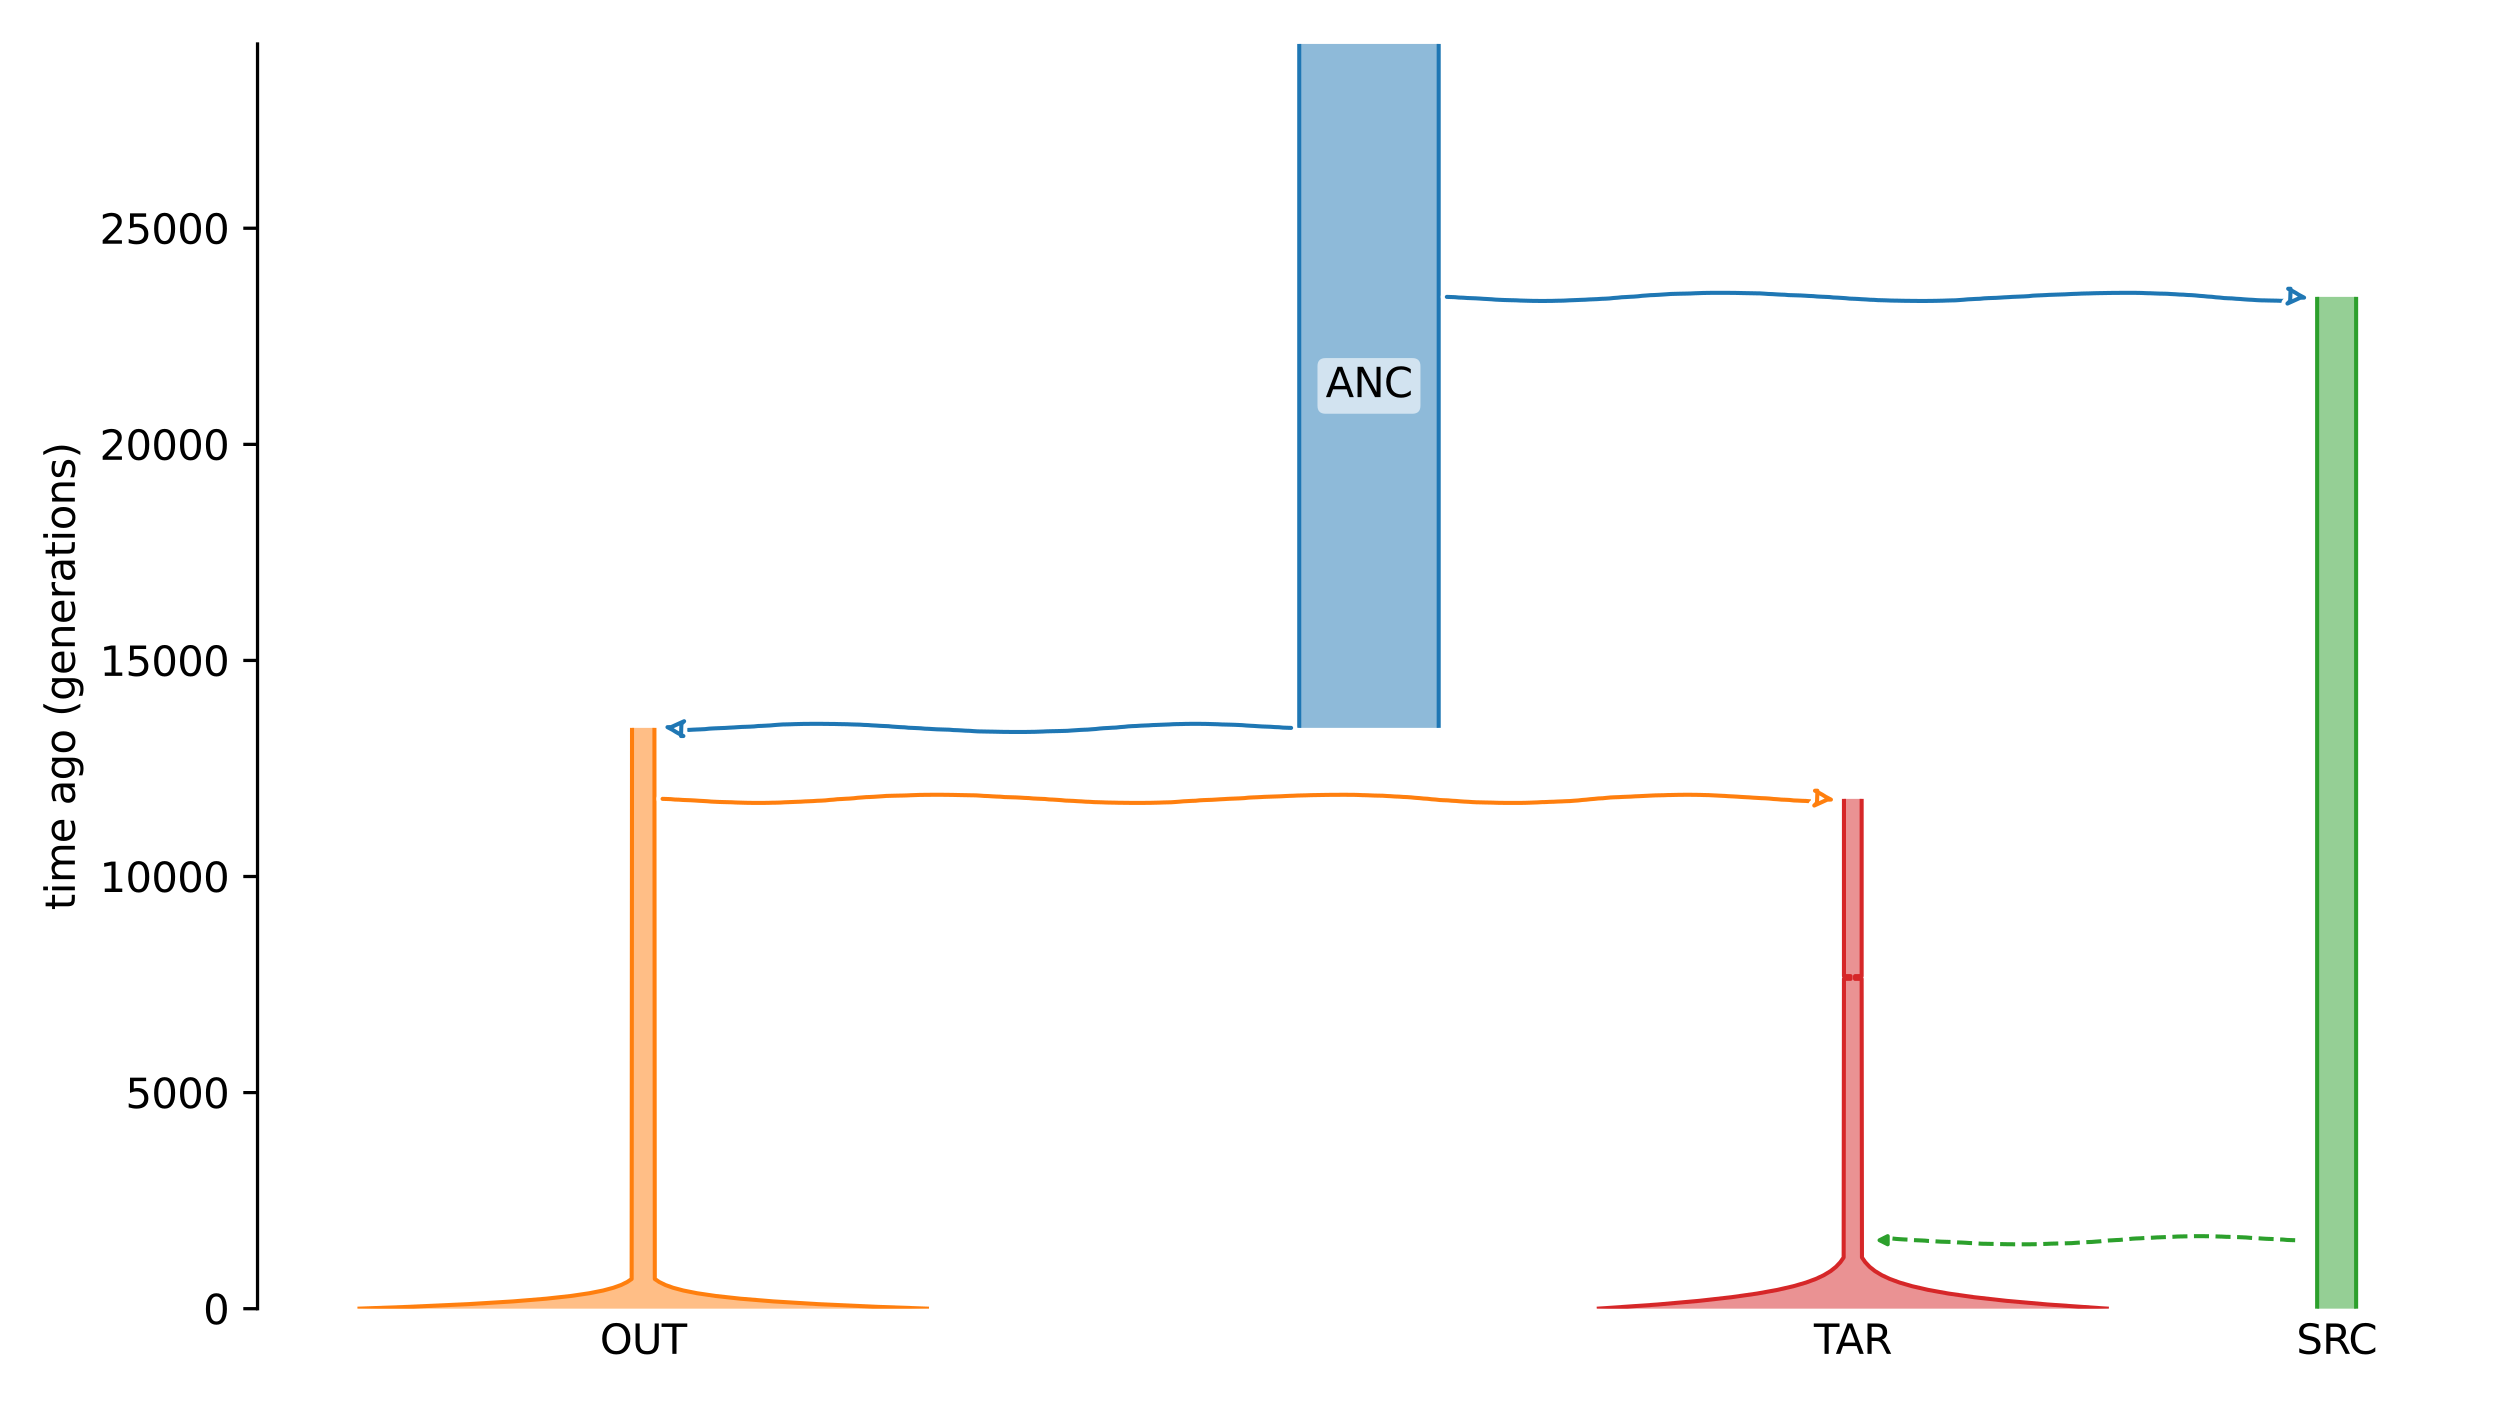 <?xml version="1.0" encoding="utf-8" standalone="no"?>
<!DOCTYPE svg PUBLIC "-//W3C//DTD SVG 1.1//EN"
  "http://www.w3.org/Graphics/SVG/1.1/DTD/svg11.dtd">
<svg xmlns:xlink="http://www.w3.org/1999/xlink" width="614.4pt" height="345.6pt" viewBox="0 0 614.4 345.6" xmlns="http://www.w3.org/2000/svg" version="1.1">
 <defs>
  <style type="text/css">*{stroke-linejoin: round; stroke-linecap: butt}</style>
 </defs>
 <g id="figure_1">
  <g id="patch_1">
   <path d="M 0 345.6 
L 614.4 345.6 
L 614.4 0 
L 0 0 
z
" style="fill: #ffffff"/>
  </g>
  <g id="axes_1">
   <g id="patch_2">
    <path d="M 63.291 321.622 
L 603.6 321.622 
L 603.6 10.8 
L 63.291 10.8 
z
" style="fill: #ffffff"/>
   </g>
   <path d="M 564.058 304.798 
L 563.058 304.767 
L 562.058 304.73 
L 561.058 304.632 
L 560.058 304.6 
L 559.058 304.526 
L 558.058 304.487 
L 557.058 304.452 
L 556.058 304.394 
L 555.058 304.324 
L 554.058 304.272 
L 553.058 304.213 
L 552.058 304.125 
L 551.058 304.079 
L 550.058 304.036 
L 549.058 304.006 
L 548.058 303.98 
L 547.058 303.958 
L 546.058 303.904 
L 545.058 303.876 
L 544.058 303.846 
L 543.058 303.821 
L 542.058 303.81 
L 541.058 303.8 
L 540.058 303.8 
L 539.058 303.809 
L 538.058 303.821 
L 537.058 303.852 
L 536.058 303.863 
L 535.058 303.893 
L 534.058 303.953 
L 533.058 303.99 
L 532.058 304.029 
L 531.058 304.072 
L 530.058 304.105 
L 529.058 304.172 
L 528.058 304.211 
L 527.058 304.254 
L 526.058 304.324 
L 525.058 304.361 
L 524.058 304.419 
L 523.058 304.53 
L 522.058 304.601 
L 521.058 304.714 
L 520.058 304.76 
L 519.058 304.821 
L 518.058 304.869 
L 517.058 304.95 
L 516.058 305.069 
L 515.058 305.139 
L 514.058 305.222 
L 513.058 305.255 
L 512.058 305.307 
L 511.058 305.375 
L 510.058 305.441 
L 509.058 305.518 
L 508.058 305.545 
L 507.058 305.572 
L 506.058 305.595 
L 505.058 305.614 
L 504.058 305.64 
L 503.058 305.69 
L 502.058 305.725 
L 501.058 305.761 
L 500.058 305.777 
L 499.058 305.792 
L 498.058 305.796 
L 497.058 305.798 
L 496.058 305.798 
L 495.058 305.796 
L 494.058 305.782 
L 493.058 305.774 
L 492.058 305.753 
L 491.058 305.729 
L 490.058 305.712 
L 489.058 305.694 
L 488.058 305.673 
L 487.058 305.657 
L 486.058 305.594 
L 485.058 305.519 
L 484.058 305.486 
L 483.058 305.418 
L 482.058 305.364 
L 481.058 305.331 
L 480.058 305.241 
L 479.058 305.212 
L 478.058 305.181 
L 477.058 305.15 
L 476.058 305.095 
L 475.058 305.03 
L 474.058 304.992 
L 473.058 304.896 
L 472.058 304.847 
L 471.058 304.803 
L 470.058 304.763 
L 469.058 304.654 
L 468.058 304.613 
L 467.058 304.55 
L 466.058 304.48 
L 465.058 304.376 
L 464.058 304.339 
L 462.921 304.293 
" clip-path="url(#p167ff85e91)" style="fill: none; stroke-dasharray: 3.7,1.6; stroke-dashoffset: 0; stroke: #2ca02c"/>
   <g id="patch_3">
    <path d="M 319.301 10.8 
L 319.301 178.887 
M 353.574 10.8 
L 353.574 178.887 
" clip-path="url(#p167ff85e91)" style="fill: none; stroke: #ffffff; stroke-width: 3; stroke-linejoin: miter"/>
    <path d="M 319.301 10.8 
L 319.301 178.887 
M 353.574 10.8 
L 353.574 178.887 
" clip-path="url(#p167ff85e91)" style="fill: none; stroke: #1f77b4; stroke-linejoin: miter"/>
    <g id="PolyCollection_1">
     <path d="M 353.574 10.8 
L 319.301 10.8 
L 319.301 178.887 
L 353.574 178.887 
L 353.574 178.887 
L 353.574 10.8 
z
" clip-path="url(#p167ff85e91)" style="fill: #1f77b4; fill-opacity: 0.5"/>
    </g>
    <g id="patch_4">
     <path d="M 155.325 178.887 
L 155.233 314.325 
L 154.132 315.07 
L 152.605 315.814 
L 150.731 316.485 
L 148.216 317.155 
L 144.839 317.825 
L 140.306 318.495 
L 134.221 319.165 
L 126.052 319.835 
L 115.087 320.505 
L 100.367 321.175 
L 87.85 321.622 
M 160.831 178.887 
L 160.923 314.325 
L 162.024 315.07 
L 163.551 315.814 
L 165.425 316.485 
L 167.941 317.155 
L 171.318 317.825 
L 175.851 318.495 
L 181.936 319.165 
L 190.104 319.835 
L 201.069 320.505 
L 215.789 321.175 
L 228.306 321.622 
L 228.306 321.622 
" clip-path="url(#p167ff85e91)" style="fill: none; stroke: #ffffff; stroke-width: 3; stroke-linejoin: miter"/>
     <path d="M 155.325 178.887 
L 155.233 314.325 
L 154.132 315.07 
L 152.605 315.814 
L 150.731 316.485 
L 148.216 317.155 
L 144.839 317.825 
L 140.306 318.495 
L 134.221 319.165 
L 126.052 319.835 
L 115.087 320.505 
L 100.367 321.175 
L 87.85 321.622 
M 160.831 178.887 
L 160.923 314.325 
L 162.024 315.07 
L 163.551 315.814 
L 165.425 316.485 
L 167.941 317.155 
L 171.318 317.825 
L 175.851 318.495 
L 181.936 319.165 
L 190.104 319.835 
L 201.069 320.505 
L 215.789 321.175 
L 228.306 321.622 
L 228.306 321.622 
" clip-path="url(#p167ff85e91)" style="fill: none; stroke: #ff7f0e; stroke-linejoin: miter"/>
     <g id="PolyCollection_2">
      <path d="M 160.831 178.887 
L 155.325 178.887 
L 155.325 314.251 
L 155.325 314.251 
L 155.233 314.325 
L 155.139 314.4 
L 155.041 314.474 
L 154.94 314.549 
L 154.836 314.623 
L 154.728 314.698 
L 154.616 314.772 
L 154.501 314.847 
L 154.382 314.921 
L 154.259 314.995 
L 154.132 315.07 
L 154.001 315.144 
L 153.865 315.219 
L 153.725 315.293 
L 153.581 315.368 
L 153.431 315.442 
L 153.276 315.517 
L 153.117 315.591 
L 152.952 315.666 
L 152.781 315.74 
L 152.605 315.814 
L 152.423 315.889 
L 152.235 315.963 
L 152.041 316.038 
L 151.84 316.112 
L 151.632 316.187 
L 151.418 316.261 
L 151.197 316.336 
L 150.968 316.41 
L 150.731 316.485 
L 150.487 316.559 
L 150.234 316.633 
L 149.974 316.708 
L 149.704 316.782 
L 149.425 316.857 
L 149.138 316.931 
L 148.84 317.006 
L 148.533 317.08 
L 148.216 317.155 
L 147.888 317.229 
L 147.549 317.304 
L 147.199 317.378 
L 146.837 317.452 
L 146.463 317.527 
L 146.077 317.601 
L 145.677 317.676 
L 145.265 317.75 
L 144.839 317.825 
L 144.399 317.899 
L 143.944 317.974 
L 143.474 318.048 
L 142.988 318.123 
L 142.486 318.197 
L 141.967 318.271 
L 141.432 318.346 
L 140.878 318.42 
L 140.306 318.495 
L 139.715 318.569 
L 139.104 318.644 
L 138.473 318.718 
L 137.821 318.793 
L 137.147 318.867 
L 136.451 318.942 
L 135.732 319.016 
L 134.989 319.09 
L 134.221 319.165 
L 133.427 319.239 
L 132.608 319.314 
L 131.76 319.388 
L 130.885 319.463 
L 129.981 319.537 
L 129.046 319.612 
L 128.081 319.686 
L 127.083 319.761 
L 126.052 319.835 
L 124.987 319.909 
L 123.887 319.984 
L 122.749 320.058 
L 121.575 320.133 
L 120.361 320.207 
L 119.106 320.282 
L 117.81 320.356 
L 116.471 320.431 
L 115.087 320.505 
L 113.657 320.58 
L 112.18 320.654 
L 110.653 320.728 
L 109.076 320.803 
L 107.446 320.877 
L 105.762 320.952 
L 104.023 321.026 
L 102.225 321.101 
L 100.367 321.175 
L 98.448 321.25 
L 96.465 321.324 
L 94.416 321.399 
L 92.298 321.473 
L 90.111 321.547 
L 87.85 321.622 
L 228.306 321.622 
L 228.306 321.622 
L 226.046 321.547 
L 223.858 321.473 
L 221.741 321.399 
L 219.692 321.324 
L 217.709 321.25 
L 215.789 321.175 
L 213.932 321.101 
L 212.134 321.026 
L 210.394 320.952 
L 208.71 320.877 
L 207.08 320.803 
L 205.503 320.728 
L 203.977 320.654 
L 202.499 320.58 
L 201.069 320.505 
L 199.686 320.431 
L 198.346 320.356 
L 197.05 320.282 
L 195.796 320.207 
L 194.582 320.133 
L 193.407 320.058 
L 192.27 319.984 
L 191.169 319.909 
L 190.104 319.835 
L 189.073 319.761 
L 188.076 319.686 
L 187.11 319.612 
L 186.176 319.537 
L 185.271 319.463 
L 184.396 319.388 
L 183.549 319.314 
L 182.729 319.239 
L 181.936 319.165 
L 181.168 319.09 
L 180.424 319.016 
L 179.705 318.942 
L 179.009 318.867 
L 178.335 318.793 
L 177.683 318.718 
L 177.052 318.644 
L 176.442 318.569 
L 175.851 318.495 
L 175.278 318.42 
L 174.725 318.346 
L 174.189 318.271 
L 173.67 318.197 
L 173.169 318.123 
L 172.683 318.048 
L 172.213 317.974 
L 171.758 317.899 
L 171.318 317.825 
L 170.891 317.75 
L 170.479 317.676 
L 170.08 317.601 
L 169.694 317.527 
L 169.32 317.452 
L 168.958 317.378 
L 168.608 317.304 
L 168.269 317.229 
L 167.941 317.155 
L 167.623 317.08 
L 167.316 317.006 
L 167.019 316.931 
L 166.731 316.857 
L 166.452 316.782 
L 166.183 316.708 
L 165.922 316.633 
L 165.67 316.559 
L 165.425 316.485 
L 165.189 316.41 
L 164.96 316.336 
L 164.738 316.261 
L 164.524 316.187 
L 164.316 316.112 
L 164.116 316.038 
L 163.921 315.963 
L 163.733 315.889 
L 163.551 315.814 
L 163.375 315.74 
L 163.205 315.666 
L 163.04 315.591 
L 162.88 315.517 
L 162.725 315.442 
L 162.576 315.368 
L 162.431 315.293 
L 162.291 315.219 
L 162.155 315.144 
L 162.024 315.07 
L 161.897 314.995 
L 161.774 314.921 
L 161.655 314.847 
L 161.54 314.772 
L 161.429 314.698 
L 161.321 314.623 
L 161.216 314.549 
L 161.115 314.474 
L 161.018 314.4 
L 160.923 314.325 
L 160.831 314.251 
L 160.831 314.251 
L 160.831 178.887 
z
" clip-path="url(#p167ff85e91)" style="fill: #ff7f0e; fill-opacity: 0.5"/>
     </g>
     <g id="patch_5">
      <path d="M 569.461 72.964 
L 569.461 321.622 
M 579.04 72.964 
L 579.04 321.622 
" clip-path="url(#p167ff85e91)" style="fill: none; stroke: #ffffff; stroke-width: 3; stroke-linejoin: miter"/>
      <path d="M 569.461 72.964 
L 569.461 321.622 
M 579.04 72.964 
L 579.04 321.622 
" clip-path="url(#p167ff85e91)" style="fill: none; stroke: #2ca02c; stroke-linejoin: miter"/>
      <g id="PolyCollection_3">
       <path d="M 579.04 72.964 
L 569.461 72.964 
L 569.461 321.622 
L 579.04 321.622 
L 579.04 321.622 
L 579.04 72.964 
z
" clip-path="url(#p167ff85e91)" style="fill: #2ca02c; fill-opacity: 0.5"/>
      </g>
      <g id="patch_6">
       <path d="M 453.171 196.327 
L 453.171 239.894 
L 454.791 239.894 
L 454.791 240.563 
L 453.171 240.563 
L 453.096 309.037 
L 452.291 310.193 
L 451.198 311.349 
L 449.902 312.376 
L 448.201 313.403 
L 446.282 314.302 
L 443.847 315.201 
L 440.758 316.1 
L 436.839 316.999 
L 431.868 317.898 
L 425.56 318.797 
L 417.557 319.696 
L 407.405 320.595 
L 394.524 321.493 
L 392.421 321.622 
M 457.518 196.327 
L 457.518 239.894 
L 455.897 239.894 
L 455.897 240.563 
L 457.518 240.563 
L 457.593 309.037 
L 458.398 310.193 
L 459.49 311.349 
L 460.786 312.376 
L 462.487 313.403 
L 464.406 314.302 
L 466.841 315.201 
L 469.93 316.1 
L 473.849 316.999 
L 478.821 317.898 
L 485.129 318.797 
L 493.131 319.696 
L 503.284 320.595 
L 516.164 321.493 
L 518.267 321.622 
L 518.267 321.622 
" clip-path="url(#p167ff85e91)" style="fill: none; stroke: #ffffff; stroke-width: 3; stroke-linejoin: miter"/>
       <path d="M 453.171 196.327 
L 453.171 239.894 
L 454.791 239.894 
L 454.791 240.563 
L 453.171 240.563 
L 453.096 309.037 
L 452.291 310.193 
L 451.198 311.349 
L 449.902 312.376 
L 448.201 313.403 
L 446.282 314.302 
L 443.847 315.201 
L 440.758 316.1 
L 436.839 316.999 
L 431.868 317.898 
L 425.56 318.797 
L 417.557 319.696 
L 407.405 320.595 
L 394.524 321.493 
L 392.421 321.622 
M 457.518 196.327 
L 457.518 239.894 
L 455.897 239.894 
L 455.897 240.563 
L 457.518 240.563 
L 457.593 309.037 
L 458.398 310.193 
L 459.49 311.349 
L 460.786 312.376 
L 462.487 313.403 
L 464.406 314.302 
L 466.841 315.201 
L 469.93 316.1 
L 473.849 316.999 
L 478.821 317.898 
L 485.129 318.797 
L 493.131 319.696 
L 503.284 320.595 
L 516.164 321.493 
L 518.267 321.622 
L 518.267 321.622 
" clip-path="url(#p167ff85e91)" style="fill: none; stroke: #d62728; stroke-linejoin: miter"/>
       <g id="PolyCollection_4">
        <path d="M 457.518 196.327 
L 453.171 196.327 
L 453.171 239.894 
L 454.791 239.894 
L 454.791 240.563 
L 453.171 240.563 
L 453.171 308.909 
L 453.171 308.909 
L 453.096 309.037 
L 453.018 309.165 
L 452.938 309.294 
L 452.854 309.422 
L 452.768 309.551 
L 452.679 309.679 
L 452.587 309.808 
L 452.492 309.936 
L 452.393 310.064 
L 452.291 310.193 
L 452.185 310.321 
L 452.076 310.45 
L 451.963 310.578 
L 451.846 310.706 
L 451.725 310.835 
L 451.6 310.963 
L 451.471 311.092 
L 451.337 311.22 
L 451.198 311.349 
L 451.055 311.477 
L 450.906 311.605 
L 450.753 311.734 
L 450.594 311.862 
L 450.43 311.991 
L 450.26 312.119 
L 450.084 312.247 
L 449.902 312.376 
L 449.714 312.504 
L 449.519 312.633 
L 449.318 312.761 
L 449.11 312.89 
L 448.894 313.018 
L 448.671 313.146 
L 448.44 313.275 
L 448.201 313.403 
L 447.954 313.532 
L 447.699 313.66 
L 447.434 313.788 
L 447.161 313.917 
L 446.878 314.045 
L 446.585 314.174 
L 446.282 314.302 
L 445.969 314.431 
L 445.645 314.559 
L 445.309 314.687 
L 444.962 314.816 
L 444.603 314.944 
L 444.232 315.073 
L 443.847 315.201 
L 443.45 315.329 
L 443.038 315.458 
L 442.613 315.586 
L 442.173 315.715 
L 441.717 315.843 
L 441.246 315.972 
L 440.758 316.1 
L 440.254 316.228 
L 439.732 316.357 
L 439.192 316.485 
L 438.634 316.614 
L 438.056 316.742 
L 437.458 316.87 
L 436.839 316.999 
L 436.2 317.127 
L 435.537 317.256 
L 434.853 317.384 
L 434.144 317.513 
L 433.411 317.641 
L 432.652 317.769 
L 431.868 317.898 
L 431.056 318.026 
L 430.216 318.155 
L 429.347 318.283 
L 428.448 318.411 
L 427.518 318.54 
L 426.555 318.668 
L 425.56 318.797 
L 424.53 318.925 
L 423.464 319.054 
L 422.362 319.182 
L 421.221 319.31 
L 420.041 319.439 
L 418.82 319.567 
L 417.557 319.696 
L 416.251 319.824 
L 414.899 319.952 
L 413.5 320.081 
L 412.053 320.209 
L 410.556 320.338 
L 409.007 320.466 
L 407.405 320.595 
L 405.747 320.723 
L 404.032 320.851 
L 402.257 320.98 
L 400.422 321.108 
L 398.522 321.237 
L 396.557 321.365 
L 394.524 321.493 
L 392.421 321.622 
L 518.267 321.622 
L 518.267 321.622 
L 516.164 321.493 
L 514.131 321.365 
L 512.166 321.237 
L 510.267 321.108 
L 508.431 320.98 
L 506.657 320.851 
L 504.942 320.723 
L 503.284 320.595 
L 501.681 320.466 
L 500.133 320.338 
L 498.635 320.209 
L 497.188 320.081 
L 495.79 319.952 
L 494.438 319.824 
L 493.131 319.696 
L 491.868 319.567 
L 490.647 319.439 
L 489.467 319.31 
L 488.327 319.182 
L 487.224 319.054 
L 486.159 318.925 
L 485.129 318.797 
L 484.133 318.668 
L 483.171 318.54 
L 482.241 318.411 
L 481.342 318.283 
L 480.473 318.155 
L 479.633 318.026 
L 478.821 317.898 
L 478.036 317.769 
L 477.278 317.641 
L 476.545 317.513 
L 475.836 317.384 
L 475.151 317.256 
L 474.489 317.127 
L 473.849 316.999 
L 473.231 316.87 
L 472.633 316.742 
L 472.055 316.614 
L 471.496 316.485 
L 470.956 316.357 
L 470.435 316.228 
L 469.93 316.1 
L 469.443 315.972 
L 468.971 315.843 
L 468.516 315.715 
L 468.076 315.586 
L 467.65 315.458 
L 467.239 315.329 
L 466.841 315.201 
L 466.457 315.073 
L 466.085 314.944 
L 465.726 314.816 
L 465.379 314.687 
L 465.044 314.559 
L 464.72 314.431 
L 464.406 314.302 
L 464.103 314.174 
L 463.811 314.045 
L 463.528 313.917 
L 463.254 313.788 
L 462.99 313.66 
L 462.734 313.532 
L 462.487 313.403 
L 462.248 313.275 
L 462.018 313.146 
L 461.795 313.018 
L 461.579 312.89 
L 461.371 312.761 
L 461.169 312.633 
L 460.974 312.504 
L 460.786 312.376 
L 460.604 312.247 
L 460.429 312.119 
L 460.259 311.991 
L 460.094 311.862 
L 459.936 311.734 
L 459.782 311.605 
L 459.634 311.477 
L 459.49 311.349 
L 459.352 311.22 
L 459.218 311.092 
L 459.088 310.963 
L 458.963 310.835 
L 458.842 310.706 
L 458.725 310.578 
L 458.612 310.45 
L 458.503 310.321 
L 458.398 310.193 
L 458.295 310.064 
L 458.197 309.936 
L 458.101 309.808 
L 458.009 309.679 
L 457.92 309.551 
L 457.834 309.422 
L 457.751 309.294 
L 457.67 309.165 
L 457.593 309.037 
L 457.518 308.909 
L 457.518 308.909 
L 457.518 240.563 
L 455.897 240.563 
L 455.897 239.894 
L 457.518 239.894 
L 457.518 196.327 
z
" clip-path="url(#p167ff85e91)" style="fill: #d62728; fill-opacity: 0.5"/>
       </g>
       <g id="matplotlib.axis_1">
        <g id="xtick_1">
         <g id="line2d_1"/>
         <g id="text_1">
          <!-- OUT -->
          <g transform="translate(147.429 332.72) scale(0.1 -0.1)">
           <defs>
            <path id="DejaVuSans-4f" d="M 2522 4238 
Q 1834 4238 1429 3725 
Q 1025 3213 1025 2328 
Q 1025 1447 1429 934 
Q 1834 422 2522 422 
Q 3209 422 3611 934 
Q 4013 1447 4013 2328 
Q 4013 3213 3611 3725 
Q 3209 4238 2522 4238 
z
M 2522 4750 
Q 3503 4750 4090 4092 
Q 4678 3434 4678 2328 
Q 4678 1225 4090 567 
Q 3503 -91 2522 -91 
Q 1538 -91 948 565 
Q 359 1222 359 2328 
Q 359 3434 948 4092 
Q 1538 4750 2522 4750 
z
" transform="scale(0.016)"/>
            <path id="DejaVuSans-55" d="M 556 4666 
L 1191 4666 
L 1191 1831 
Q 1191 1081 1462 751 
Q 1734 422 2344 422 
Q 2950 422 3222 751 
Q 3494 1081 3494 1831 
L 3494 4666 
L 4128 4666 
L 4128 1753 
Q 4128 841 3676 375 
Q 3225 -91 2344 -91 
Q 1459 -91 1007 375 
Q 556 841 556 1753 
L 556 4666 
z
" transform="scale(0.016)"/>
            <path id="DejaVuSans-54" d="M -19 4666 
L 3928 4666 
L 3928 4134 
L 2272 4134 
L 2272 0 
L 1638 0 
L 1638 4134 
L -19 4134 
L -19 4666 
z
" transform="scale(0.016)"/>
           </defs>
           <use xlink:href="#DejaVuSans-4f"/>
           <use xlink:href="#DejaVuSans-55" x="78.711"/>
           <use xlink:href="#DejaVuSans-54" x="151.904"/>
          </g>
         </g>
        </g>
        <g id="xtick_2">
         <g id="line2d_2"/>
         <g id="text_2">
          <!-- SRC -->
          <g transform="translate(564.361 332.72) scale(0.1 -0.1)">
           <defs>
            <path id="DejaVuSans-53" d="M 3425 4513 
L 3425 3897 
Q 3066 4069 2747 4153 
Q 2428 4238 2131 4238 
Q 1616 4238 1336 4038 
Q 1056 3838 1056 3469 
Q 1056 3159 1242 3001 
Q 1428 2844 1947 2747 
L 2328 2669 
Q 3034 2534 3370 2195 
Q 3706 1856 3706 1288 
Q 3706 609 3251 259 
Q 2797 -91 1919 -91 
Q 1588 -91 1214 -16 
Q 841 59 441 206 
L 441 856 
Q 825 641 1194 531 
Q 1563 422 1919 422 
Q 2459 422 2753 634 
Q 3047 847 3047 1241 
Q 3047 1584 2836 1778 
Q 2625 1972 2144 2069 
L 1759 2144 
Q 1053 2284 737 2584 
Q 422 2884 422 3419 
Q 422 4038 858 4394 
Q 1294 4750 2059 4750 
Q 2388 4750 2728 4690 
Q 3069 4631 3425 4513 
z
" transform="scale(0.016)"/>
            <path id="DejaVuSans-52" d="M 2841 2188 
Q 3044 2119 3236 1894 
Q 3428 1669 3622 1275 
L 4263 0 
L 3584 0 
L 2988 1197 
Q 2756 1666 2539 1819 
Q 2322 1972 1947 1972 
L 1259 1972 
L 1259 0 
L 628 0 
L 628 4666 
L 2053 4666 
Q 2853 4666 3247 4331 
Q 3641 3997 3641 3322 
Q 3641 2881 3436 2590 
Q 3231 2300 2841 2188 
z
M 1259 4147 
L 1259 2491 
L 2053 2491 
Q 2509 2491 2742 2702 
Q 2975 2913 2975 3322 
Q 2975 3731 2742 3939 
Q 2509 4147 2053 4147 
L 1259 4147 
z
" transform="scale(0.016)"/>
            <path id="DejaVuSans-43" d="M 4122 4306 
L 4122 3641 
Q 3803 3938 3442 4084 
Q 3081 4231 2675 4231 
Q 1875 4231 1450 3742 
Q 1025 3253 1025 2328 
Q 1025 1406 1450 917 
Q 1875 428 2675 428 
Q 3081 428 3442 575 
Q 3803 722 4122 1019 
L 4122 359 
Q 3791 134 3420 21 
Q 3050 -91 2638 -91 
Q 1578 -91 968 557 
Q 359 1206 359 2328 
Q 359 3453 968 4101 
Q 1578 4750 2638 4750 
Q 3056 4750 3426 4639 
Q 3797 4528 4122 4306 
z
" transform="scale(0.016)"/>
           </defs>
           <use xlink:href="#DejaVuSans-53"/>
           <use xlink:href="#DejaVuSans-52" x="63.477"/>
           <use xlink:href="#DejaVuSans-43" x="127.959"/>
          </g>
         </g>
        </g>
        <g id="xtick_3">
         <g id="line2d_3"/>
         <g id="text_3">
          <!-- TAR -->
          <g transform="translate(445.783 332.72) scale(0.1 -0.1)">
           <defs>
            <path id="DejaVuSans-41" d="M 2188 4044 
L 1331 1722 
L 3047 1722 
L 2188 4044 
z
M 1831 4666 
L 2547 4666 
L 4325 0 
L 3669 0 
L 3244 1197 
L 1141 1197 
L 716 0 
L 50 0 
L 1831 4666 
z
" transform="scale(0.016)"/>
           </defs>
           <use xlink:href="#DejaVuSans-54"/>
           <use xlink:href="#DejaVuSans-41" x="53.334"/>
           <use xlink:href="#DejaVuSans-52" x="121.742"/>
          </g>
         </g>
        </g>
       </g>
       <g id="matplotlib.axis_2">
        <g id="ytick_1">
         <g id="line2d_4">
          <defs>
           <path id="md99e2db6d4" d="M 0 0 
L -3.5 0 
" style="stroke: #000000; stroke-width: 0.8"/>
          </defs>
          <g>
           <use xlink:href="#md99e2db6d4" x="63.291" y="321.622" style="stroke: #000000; stroke-width: 0.8"/>
          </g>
         </g>
         <g id="text_4">
          <!-- 0 -->
          <g transform="translate(49.928 325.421) scale(0.1 -0.1)">
           <defs>
            <path id="DejaVuSans-30" d="M 2034 4250 
Q 1547 4250 1301 3770 
Q 1056 3291 1056 2328 
Q 1056 1369 1301 889 
Q 1547 409 2034 409 
Q 2525 409 2770 889 
Q 3016 1369 3016 2328 
Q 3016 3291 2770 3770 
Q 2525 4250 2034 4250 
z
M 2034 4750 
Q 2819 4750 3233 4129 
Q 3647 3509 3647 2328 
Q 3647 1150 3233 529 
Q 2819 -91 2034 -91 
Q 1250 -91 836 529 
Q 422 1150 422 2328 
Q 422 3509 836 4129 
Q 1250 4750 2034 4750 
z
" transform="scale(0.016)"/>
           </defs>
           <use xlink:href="#DejaVuSans-30"/>
          </g>
         </g>
        </g>
        <g id="ytick_2">
         <g id="line2d_5">
          <g>
           <use xlink:href="#md99e2db6d4" x="63.291" y="268.517" style="stroke: #000000; stroke-width: 0.8"/>
          </g>
         </g>
         <g id="text_5">
          <!-- 5000 -->
          <g transform="translate(30.841 272.316) scale(0.1 -0.1)">
           <defs>
            <path id="DejaVuSans-35" d="M 691 4666 
L 3169 4666 
L 3169 4134 
L 1269 4134 
L 1269 2991 
Q 1406 3038 1543 3061 
Q 1681 3084 1819 3084 
Q 2600 3084 3056 2656 
Q 3513 2228 3513 1497 
Q 3513 744 3044 326 
Q 2575 -91 1722 -91 
Q 1428 -91 1123 -41 
Q 819 9 494 109 
L 494 744 
Q 775 591 1075 516 
Q 1375 441 1709 441 
Q 2250 441 2565 725 
Q 2881 1009 2881 1497 
Q 2881 1984 2565 2268 
Q 2250 2553 1709 2553 
Q 1456 2553 1204 2497 
Q 953 2441 691 2322 
L 691 4666 
z
" transform="scale(0.016)"/>
           </defs>
           <use xlink:href="#DejaVuSans-35"/>
           <use xlink:href="#DejaVuSans-30" x="63.623"/>
           <use xlink:href="#DejaVuSans-30" x="127.246"/>
           <use xlink:href="#DejaVuSans-30" x="190.869"/>
          </g>
         </g>
        </g>
        <g id="ytick_3">
         <g id="line2d_6">
          <g>
           <use xlink:href="#md99e2db6d4" x="63.291" y="215.412" style="stroke: #000000; stroke-width: 0.8"/>
          </g>
         </g>
         <g id="text_6">
          <!-- 10000 -->
          <g transform="translate(24.478 219.212) scale(0.1 -0.1)">
           <defs>
            <path id="DejaVuSans-31" d="M 794 531 
L 1825 531 
L 1825 4091 
L 703 3866 
L 703 4441 
L 1819 4666 
L 2450 4666 
L 2450 531 
L 3481 531 
L 3481 0 
L 794 0 
L 794 531 
z
" transform="scale(0.016)"/>
           </defs>
           <use xlink:href="#DejaVuSans-31"/>
           <use xlink:href="#DejaVuSans-30" x="63.623"/>
           <use xlink:href="#DejaVuSans-30" x="127.246"/>
           <use xlink:href="#DejaVuSans-30" x="190.869"/>
           <use xlink:href="#DejaVuSans-30" x="254.492"/>
          </g>
         </g>
        </g>
        <g id="ytick_4">
         <g id="line2d_7">
          <g>
           <use xlink:href="#md99e2db6d4" x="63.291" y="162.308" style="stroke: #000000; stroke-width: 0.8"/>
          </g>
         </g>
         <g id="text_7">
          <!-- 15000 -->
          <g transform="translate(24.478 166.107) scale(0.1 -0.1)">
           <use xlink:href="#DejaVuSans-31"/>
           <use xlink:href="#DejaVuSans-35" x="63.623"/>
           <use xlink:href="#DejaVuSans-30" x="127.246"/>
           <use xlink:href="#DejaVuSans-30" x="190.869"/>
           <use xlink:href="#DejaVuSans-30" x="254.492"/>
          </g>
         </g>
        </g>
        <g id="ytick_5">
         <g id="line2d_8">
          <g>
           <use xlink:href="#md99e2db6d4" x="63.291" y="109.203" style="stroke: #000000; stroke-width: 0.8"/>
          </g>
         </g>
         <g id="text_8">
          <!-- 20000 -->
          <g transform="translate(24.478 113.002) scale(0.1 -0.1)">
           <defs>
            <path id="DejaVuSans-32" d="M 1228 531 
L 3431 531 
L 3431 0 
L 469 0 
L 469 531 
Q 828 903 1448 1529 
Q 2069 2156 2228 2338 
Q 2531 2678 2651 2914 
Q 2772 3150 2772 3378 
Q 2772 3750 2511 3984 
Q 2250 4219 1831 4219 
Q 1534 4219 1204 4116 
Q 875 4013 500 3803 
L 500 4441 
Q 881 4594 1212 4672 
Q 1544 4750 1819 4750 
Q 2544 4750 2975 4387 
Q 3406 4025 3406 3419 
Q 3406 3131 3298 2873 
Q 3191 2616 2906 2266 
Q 2828 2175 2409 1742 
Q 1991 1309 1228 531 
z
" transform="scale(0.016)"/>
           </defs>
           <use xlink:href="#DejaVuSans-32"/>
           <use xlink:href="#DejaVuSans-30" x="63.623"/>
           <use xlink:href="#DejaVuSans-30" x="127.246"/>
           <use xlink:href="#DejaVuSans-30" x="190.869"/>
           <use xlink:href="#DejaVuSans-30" x="254.492"/>
          </g>
         </g>
        </g>
        <g id="ytick_6">
         <g id="line2d_9">
          <g>
           <use xlink:href="#md99e2db6d4" x="63.291" y="56.098" style="stroke: #000000; stroke-width: 0.8"/>
          </g>
         </g>
         <g id="text_9">
          <!-- 25000 -->
          <g transform="translate(24.478 59.898) scale(0.1 -0.1)">
           <use xlink:href="#DejaVuSans-32"/>
           <use xlink:href="#DejaVuSans-35" x="63.623"/>
           <use xlink:href="#DejaVuSans-30" x="127.246"/>
           <use xlink:href="#DejaVuSans-30" x="190.869"/>
           <use xlink:href="#DejaVuSans-30" x="254.492"/>
          </g>
         </g>
        </g>
        <g id="text_10">
         <!-- time ago (generations) -->
         <g transform="translate(18.398 223.682) rotate(-90) scale(0.1 -0.1)">
          <defs>
           <path id="DejaVuSans-74" d="M 1172 4494 
L 1172 3500 
L 2356 3500 
L 2356 3053 
L 1172 3053 
L 1172 1153 
Q 1172 725 1289 603 
Q 1406 481 1766 481 
L 2356 481 
L 2356 0 
L 1766 0 
Q 1100 0 847 248 
Q 594 497 594 1153 
L 594 3053 
L 172 3053 
L 172 3500 
L 594 3500 
L 594 4494 
L 1172 4494 
z
" transform="scale(0.016)"/>
           <path id="DejaVuSans-69" d="M 603 3500 
L 1178 3500 
L 1178 0 
L 603 0 
L 603 3500 
z
M 603 4863 
L 1178 4863 
L 1178 4134 
L 603 4134 
L 603 4863 
z
" transform="scale(0.016)"/>
           <path id="DejaVuSans-6d" d="M 3328 2828 
Q 3544 3216 3844 3400 
Q 4144 3584 4550 3584 
Q 5097 3584 5394 3201 
Q 5691 2819 5691 2113 
L 5691 0 
L 5113 0 
L 5113 2094 
Q 5113 2597 4934 2840 
Q 4756 3084 4391 3084 
Q 3944 3084 3684 2787 
Q 3425 2491 3425 1978 
L 3425 0 
L 2847 0 
L 2847 2094 
Q 2847 2600 2669 2842 
Q 2491 3084 2119 3084 
Q 1678 3084 1418 2786 
Q 1159 2488 1159 1978 
L 1159 0 
L 581 0 
L 581 3500 
L 1159 3500 
L 1159 2956 
Q 1356 3278 1631 3431 
Q 1906 3584 2284 3584 
Q 2666 3584 2933 3390 
Q 3200 3197 3328 2828 
z
" transform="scale(0.016)"/>
           <path id="DejaVuSans-65" d="M 3597 1894 
L 3597 1613 
L 953 1613 
Q 991 1019 1311 708 
Q 1631 397 2203 397 
Q 2534 397 2845 478 
Q 3156 559 3463 722 
L 3463 178 
Q 3153 47 2828 -22 
Q 2503 -91 2169 -91 
Q 1331 -91 842 396 
Q 353 884 353 1716 
Q 353 2575 817 3079 
Q 1281 3584 2069 3584 
Q 2775 3584 3186 3129 
Q 3597 2675 3597 1894 
z
M 3022 2063 
Q 3016 2534 2758 2815 
Q 2500 3097 2075 3097 
Q 1594 3097 1305 2825 
Q 1016 2553 972 2059 
L 3022 2063 
z
" transform="scale(0.016)"/>
           <path id="DejaVuSans-20" transform="scale(0.016)"/>
           <path id="DejaVuSans-61" d="M 2194 1759 
Q 1497 1759 1228 1600 
Q 959 1441 959 1056 
Q 959 750 1161 570 
Q 1363 391 1709 391 
Q 2188 391 2477 730 
Q 2766 1069 2766 1631 
L 2766 1759 
L 2194 1759 
z
M 3341 1997 
L 3341 0 
L 2766 0 
L 2766 531 
Q 2569 213 2275 61 
Q 1981 -91 1556 -91 
Q 1019 -91 701 211 
Q 384 513 384 1019 
Q 384 1609 779 1909 
Q 1175 2209 1959 2209 
L 2766 2209 
L 2766 2266 
Q 2766 2663 2505 2880 
Q 2244 3097 1772 3097 
Q 1472 3097 1187 3025 
Q 903 2953 641 2809 
L 641 3341 
Q 956 3463 1253 3523 
Q 1550 3584 1831 3584 
Q 2591 3584 2966 3190 
Q 3341 2797 3341 1997 
z
" transform="scale(0.016)"/>
           <path id="DejaVuSans-67" d="M 2906 1791 
Q 2906 2416 2648 2759 
Q 2391 3103 1925 3103 
Q 1463 3103 1205 2759 
Q 947 2416 947 1791 
Q 947 1169 1205 825 
Q 1463 481 1925 481 
Q 2391 481 2648 825 
Q 2906 1169 2906 1791 
z
M 3481 434 
Q 3481 -459 3084 -895 
Q 2688 -1331 1869 -1331 
Q 1566 -1331 1297 -1286 
Q 1028 -1241 775 -1147 
L 775 -588 
Q 1028 -725 1275 -790 
Q 1522 -856 1778 -856 
Q 2344 -856 2625 -561 
Q 2906 -266 2906 331 
L 2906 616 
Q 2728 306 2450 153 
Q 2172 0 1784 0 
Q 1141 0 747 490 
Q 353 981 353 1791 
Q 353 2603 747 3093 
Q 1141 3584 1784 3584 
Q 2172 3584 2450 3431 
Q 2728 3278 2906 2969 
L 2906 3500 
L 3481 3500 
L 3481 434 
z
" transform="scale(0.016)"/>
           <path id="DejaVuSans-6f" d="M 1959 3097 
Q 1497 3097 1228 2736 
Q 959 2375 959 1747 
Q 959 1119 1226 758 
Q 1494 397 1959 397 
Q 2419 397 2687 759 
Q 2956 1122 2956 1747 
Q 2956 2369 2687 2733 
Q 2419 3097 1959 3097 
z
M 1959 3584 
Q 2709 3584 3137 3096 
Q 3566 2609 3566 1747 
Q 3566 888 3137 398 
Q 2709 -91 1959 -91 
Q 1206 -91 779 398 
Q 353 888 353 1747 
Q 353 2609 779 3096 
Q 1206 3584 1959 3584 
z
" transform="scale(0.016)"/>
           <path id="DejaVuSans-28" d="M 1984 4856 
Q 1566 4138 1362 3434 
Q 1159 2731 1159 2009 
Q 1159 1288 1364 580 
Q 1569 -128 1984 -844 
L 1484 -844 
Q 1016 -109 783 600 
Q 550 1309 550 2009 
Q 550 2706 781 3412 
Q 1013 4119 1484 4856 
L 1984 4856 
z
" transform="scale(0.016)"/>
           <path id="DejaVuSans-6e" d="M 3513 2113 
L 3513 0 
L 2938 0 
L 2938 2094 
Q 2938 2591 2744 2837 
Q 2550 3084 2163 3084 
Q 1697 3084 1428 2787 
Q 1159 2491 1159 1978 
L 1159 0 
L 581 0 
L 581 3500 
L 1159 3500 
L 1159 2956 
Q 1366 3272 1645 3428 
Q 1925 3584 2291 3584 
Q 2894 3584 3203 3211 
Q 3513 2838 3513 2113 
z
" transform="scale(0.016)"/>
           <path id="DejaVuSans-72" d="M 2631 2963 
Q 2534 3019 2420 3045 
Q 2306 3072 2169 3072 
Q 1681 3072 1420 2755 
Q 1159 2438 1159 1844 
L 1159 0 
L 581 0 
L 581 3500 
L 1159 3500 
L 1159 2956 
Q 1341 3275 1631 3429 
Q 1922 3584 2338 3584 
Q 2397 3584 2469 3576 
Q 2541 3569 2628 3553 
L 2631 2963 
z
" transform="scale(0.016)"/>
           <path id="DejaVuSans-73" d="M 2834 3397 
L 2834 2853 
Q 2591 2978 2328 3040 
Q 2066 3103 1784 3103 
Q 1356 3103 1142 2972 
Q 928 2841 928 2578 
Q 928 2378 1081 2264 
Q 1234 2150 1697 2047 
L 1894 2003 
Q 2506 1872 2764 1633 
Q 3022 1394 3022 966 
Q 3022 478 2636 193 
Q 2250 -91 1575 -91 
Q 1294 -91 989 -36 
Q 684 19 347 128 
L 347 722 
Q 666 556 975 473 
Q 1284 391 1588 391 
Q 1994 391 2212 530 
Q 2431 669 2431 922 
Q 2431 1156 2273 1281 
Q 2116 1406 1581 1522 
L 1381 1569 
Q 847 1681 609 1914 
Q 372 2147 372 2553 
Q 372 3047 722 3315 
Q 1072 3584 1716 3584 
Q 2034 3584 2315 3537 
Q 2597 3491 2834 3397 
z
" transform="scale(0.016)"/>
           <path id="DejaVuSans-29" d="M 513 4856 
L 1013 4856 
Q 1481 4119 1714 3412 
Q 1947 2706 1947 2009 
Q 1947 1309 1714 600 
Q 1481 -109 1013 -844 
L 513 -844 
Q 928 -128 1133 580 
Q 1338 1288 1338 2009 
Q 1338 2731 1133 3434 
Q 928 4138 513 4856 
z
" transform="scale(0.016)"/>
          </defs>
          <use xlink:href="#DejaVuSans-74"/>
          <use xlink:href="#DejaVuSans-69" x="39.209"/>
          <use xlink:href="#DejaVuSans-6d" x="66.992"/>
          <use xlink:href="#DejaVuSans-65" x="164.404"/>
          <use xlink:href="#DejaVuSans-20" x="225.928"/>
          <use xlink:href="#DejaVuSans-61" x="257.715"/>
          <use xlink:href="#DejaVuSans-67" x="318.994"/>
          <use xlink:href="#DejaVuSans-6f" x="382.471"/>
          <use xlink:href="#DejaVuSans-20" x="443.652"/>
          <use xlink:href="#DejaVuSans-28" x="475.439"/>
          <use xlink:href="#DejaVuSans-67" x="514.453"/>
          <use xlink:href="#DejaVuSans-65" x="577.93"/>
          <use xlink:href="#DejaVuSans-6e" x="639.453"/>
          <use xlink:href="#DejaVuSans-65" x="702.832"/>
          <use xlink:href="#DejaVuSans-72" x="764.355"/>
          <use xlink:href="#DejaVuSans-61" x="805.469"/>
          <use xlink:href="#DejaVuSans-74" x="866.748"/>
          <use xlink:href="#DejaVuSans-69" x="905.957"/>
          <use xlink:href="#DejaVuSans-6f" x="933.74"/>
          <use xlink:href="#DejaVuSans-6e" x="994.922"/>
          <use xlink:href="#DejaVuSans-73" x="1058.301"/>
          <use xlink:href="#DejaVuSans-29" x="1110.4"/>
         </g>
        </g>
       </g>
       <g id="patch_7">
        <path d="M 317.304 178.887 
L 316.304 178.856 
L 315.304 178.819 
L 314.304 178.721 
L 313.304 178.688 
L 312.304 178.615 
L 311.304 178.576 
L 310.304 178.541 
L 309.304 178.483 
L 308.304 178.413 
L 307.304 178.361 
L 306.304 178.302 
L 305.304 178.213 
L 304.304 178.167 
L 303.304 178.125 
L 302.304 178.094 
L 301.304 178.068 
L 300.304 178.047 
L 299.304 177.993 
L 298.304 177.965 
L 297.304 177.935 
L 296.304 177.91 
L 295.304 177.899 
L 294.304 177.888 
L 293.304 177.889 
L 292.304 177.898 
L 291.304 177.91 
L 290.304 177.941 
L 289.304 177.952 
L 288.304 177.982 
L 287.304 178.042 
L 286.304 178.079 
L 285.304 178.118 
L 284.304 178.161 
L 283.304 178.193 
L 282.304 178.261 
L 281.304 178.3 
L 280.304 178.343 
L 279.304 178.413 
L 278.304 178.45 
L 277.304 178.508 
L 276.304 178.619 
L 275.304 178.69 
L 274.304 178.803 
L 273.304 178.848 
L 272.304 178.91 
L 271.304 178.958 
L 270.304 179.039 
L 269.304 179.157 
L 268.304 179.228 
L 267.304 179.311 
L 266.304 179.344 
L 265.304 179.395 
L 264.304 179.464 
L 263.304 179.53 
L 262.304 179.607 
L 261.304 179.634 
L 260.304 179.661 
L 259.304 179.683 
L 258.304 179.703 
L 257.304 179.729 
L 256.304 179.779 
L 255.304 179.814 
L 254.304 179.85 
L 253.304 179.865 
L 252.304 179.881 
L 251.304 179.884 
L 250.304 179.887 
L 249.304 179.886 
L 248.304 179.884 
L 247.304 179.871 
L 246.304 179.863 
L 245.304 179.841 
L 244.304 179.818 
L 243.304 179.801 
L 242.304 179.783 
L 241.304 179.762 
L 240.304 179.745 
L 239.304 179.683 
L 238.304 179.607 
L 237.304 179.575 
L 236.304 179.507 
L 235.304 179.453 
L 234.304 179.419 
L 233.304 179.329 
L 232.304 179.301 
L 231.304 179.269 
L 230.304 179.238 
L 229.304 179.183 
L 228.304 179.119 
L 227.304 179.081 
L 226.304 178.985 
L 225.304 178.936 
L 224.304 178.891 
L 223.304 178.851 
L 222.304 178.743 
L 221.304 178.701 
L 220.304 178.639 
L 219.304 178.569 
L 218.304 178.465 
L 217.304 178.428 
L 216.304 178.382 
L 215.304 178.313 
L 214.304 178.265 
L 213.304 178.187 
L 212.304 178.156 
L 211.304 178.087 
L 210.304 178.063 
L 209.304 178.034 
L 208.304 177.993 
L 207.304 177.971 
L 206.304 177.957 
L 205.304 177.93 
L 204.304 177.921 
L 203.304 177.909 
L 202.304 177.898 
L 201.304 177.892 
L 200.304 177.887 
L 199.304 177.893 
L 198.304 177.906 
L 197.304 177.913 
L 196.304 177.938 
L 195.304 177.962 
L 194.304 177.998 
L 193.304 178.024 
L 192.304 178.046 
L 191.304 178.115 
L 190.304 178.19 
L 189.304 178.284 
L 188.304 178.335 
L 187.304 178.389 
L 186.304 178.424 
L 185.304 178.53 
L 184.304 178.582 
L 183.304 178.619 
L 182.304 178.65 
L 181.304 178.711 
L 180.304 178.779 
L 179.304 178.828 
L 178.304 178.893 
L 177.304 178.931 
L 176.304 178.973 
L 175.304 179.015 
L 174.304 179.074 
L 173.304 179.188 
L 172.304 179.24 
L 171.304 179.279 
L 170.304 179.326 
L 169.304 179.383 
L 168.304 179.416 
L 167.304 179.452 
L 166.304 179.484 
L 165.304 179.518 
L 163.95 179.577 
" clip-path="url(#p167ff85e91)" style="fill: none; stroke: #ffffff; stroke-width: 3; stroke-linecap: round"/>
        <path d="M 317.304 178.887 
L 316.304 178.856 
L 315.304 178.819 
L 314.304 178.721 
L 313.304 178.688 
L 312.304 178.615 
L 311.304 178.576 
L 310.304 178.541 
L 309.304 178.483 
L 308.304 178.413 
L 307.304 178.361 
L 306.304 178.302 
L 305.304 178.213 
L 304.304 178.167 
L 303.304 178.125 
L 302.304 178.094 
L 301.304 178.068 
L 300.304 178.047 
L 299.304 177.993 
L 298.304 177.965 
L 297.304 177.935 
L 296.304 177.91 
L 295.304 177.899 
L 294.304 177.888 
L 293.304 177.889 
L 292.304 177.898 
L 291.304 177.91 
L 290.304 177.941 
L 289.304 177.952 
L 288.304 177.982 
L 287.304 178.042 
L 286.304 178.079 
L 285.304 178.118 
L 284.304 178.161 
L 283.304 178.193 
L 282.304 178.261 
L 281.304 178.3 
L 280.304 178.343 
L 279.304 178.413 
L 278.304 178.45 
L 277.304 178.508 
L 276.304 178.619 
L 275.304 178.69 
L 274.304 178.803 
L 273.304 178.848 
L 272.304 178.91 
L 271.304 178.958 
L 270.304 179.039 
L 269.304 179.157 
L 268.304 179.228 
L 267.304 179.311 
L 266.304 179.344 
L 265.304 179.395 
L 264.304 179.464 
L 263.304 179.53 
L 262.304 179.607 
L 261.304 179.634 
L 260.304 179.661 
L 259.304 179.683 
L 258.304 179.703 
L 257.304 179.729 
L 256.304 179.779 
L 255.304 179.814 
L 254.304 179.85 
L 253.304 179.865 
L 252.304 179.881 
L 251.304 179.884 
L 250.304 179.887 
L 249.304 179.886 
L 248.304 179.884 
L 247.304 179.871 
L 246.304 179.863 
L 245.304 179.841 
L 244.304 179.818 
L 243.304 179.801 
L 242.304 179.783 
L 241.304 179.762 
L 240.304 179.745 
L 239.304 179.683 
L 238.304 179.607 
L 237.304 179.575 
L 236.304 179.507 
L 235.304 179.453 
L 234.304 179.419 
L 233.304 179.329 
L 232.304 179.301 
L 231.304 179.269 
L 230.304 179.238 
L 229.304 179.183 
L 228.304 179.119 
L 227.304 179.081 
L 226.304 178.985 
L 225.304 178.936 
L 224.304 178.891 
L 223.304 178.851 
L 222.304 178.743 
L 221.304 178.701 
L 220.304 178.639 
L 219.304 178.569 
L 218.304 178.465 
L 217.304 178.428 
L 216.304 178.382 
L 215.304 178.313 
L 214.304 178.265 
L 213.304 178.187 
L 212.304 178.156 
L 211.304 178.087 
L 210.304 178.063 
L 209.304 178.034 
L 208.304 177.993 
L 207.304 177.971 
L 206.304 177.957 
L 205.304 177.93 
L 204.304 177.921 
L 203.304 177.909 
L 202.304 177.898 
L 201.304 177.892 
L 200.304 177.887 
L 199.304 177.893 
L 198.304 177.906 
L 197.304 177.913 
L 196.304 177.938 
L 195.304 177.962 
L 194.304 177.998 
L 193.304 178.024 
L 192.304 178.046 
L 191.304 178.115 
L 190.304 178.19 
L 189.304 178.284 
L 188.304 178.335 
L 187.304 178.389 
L 186.304 178.424 
L 185.304 178.53 
L 184.304 178.582 
L 183.304 178.619 
L 182.304 178.65 
L 181.304 178.711 
L 180.304 178.779 
L 179.304 178.828 
L 178.304 178.893 
L 177.304 178.931 
L 176.304 178.973 
L 175.304 179.015 
L 174.304 179.074 
L 173.304 179.188 
L 172.304 179.24 
L 171.304 179.279 
L 170.304 179.326 
L 169.304 179.383 
L 168.304 179.416 
L 167.304 179.452 
L 166.304 179.484 
L 165.304 179.518 
L 163.95 179.577 
" clip-path="url(#p167ff85e91)" style="fill: none; stroke: #1f77b4; stroke-linecap: round"/>
        <path d="M 167.95 180.887 
L 167.07 180.412 
L 166.192 179.931 
L 165.341 179.397 
L 164.039 178.709 
L 164.966 178.683 
L 165.878 178.271 
L 166.788 177.855 
L 168.131 177.248 
L 167.476 177.887 
L 167.424 178.887 
L 167.365 180.887 
z
" clip-path="url(#p167ff85e91)" style="fill: #ffffff; stroke: #ffffff; stroke-width: 3; stroke-linecap: round"/>
        <path d="M 167.95 180.887 
L 167.07 180.412 
L 166.192 179.931 
L 165.341 179.397 
L 164.039 178.709 
L 164.966 178.683 
L 165.878 178.271 
L 166.788 177.855 
L 168.131 177.248 
L 167.476 177.887 
L 167.424 178.887 
L 167.365 180.887 
z
" clip-path="url(#p167ff85e91)" style="fill: #ffffff; stroke: #1f77b4; stroke-linecap: round"/>
        <g id="patch_8">
         <path d="M 355.574 72.964 
L 356.574 72.996 
L 357.574 73.033 
L 358.574 73.13 
L 359.574 73.163 
L 360.574 73.237 
L 361.574 73.275 
L 362.574 73.311 
L 363.574 73.368 
L 364.574 73.439 
L 365.574 73.491 
L 366.574 73.55 
L 367.574 73.638 
L 368.574 73.684 
L 369.574 73.727 
L 370.574 73.757 
L 371.574 73.783 
L 372.574 73.804 
L 373.574 73.859 
L 374.574 73.887 
L 375.574 73.916 
L 376.574 73.942 
L 377.574 73.953 
L 378.574 73.963 
L 379.574 73.963 
L 380.574 73.953 
L 381.574 73.942 
L 382.574 73.911 
L 383.574 73.899 
L 384.574 73.869 
L 385.574 73.81 
L 386.574 73.772 
L 387.574 73.733 
L 388.574 73.691 
L 389.574 73.658 
L 390.574 73.591 
L 391.574 73.551 
L 392.574 73.509 
L 393.574 73.438 
L 394.574 73.402 
L 395.574 73.343 
L 396.574 73.232 
L 397.574 73.162 
L 398.574 73.049 
L 399.574 73.003 
L 400.574 72.942 
L 401.574 72.893 
L 402.574 72.813 
L 403.574 72.694 
L 404.574 72.624 
L 405.574 72.541 
L 406.574 72.507 
L 407.574 72.456 
L 408.574 72.388 
L 409.574 72.322 
L 410.574 72.245 
L 411.574 72.217 
L 412.574 72.191 
L 413.574 72.168 
L 414.574 72.149 
L 415.574 72.122 
L 416.574 72.072 
L 417.574 72.037 
L 418.574 72.002 
L 419.574 71.986 
L 420.574 71.97 
L 421.574 71.967 
L 422.574 71.965 
L 423.574 71.965 
L 424.574 71.967 
L 425.574 71.98 
L 426.574 71.989 
L 427.574 72.01 
L 428.574 72.033 
L 429.574 72.05 
L 430.574 72.069 
L 431.574 72.089 
L 432.574 72.106 
L 433.574 72.169 
L 434.574 72.244 
L 435.574 72.277 
L 436.574 72.344 
L 437.574 72.398 
L 438.574 72.432 
L 439.574 72.522 
L 440.574 72.551 
L 441.574 72.582 
L 442.574 72.613 
L 443.574 72.668 
L 444.574 72.733 
L 445.574 72.771 
L 446.574 72.867 
L 447.574 72.916 
L 448.574 72.96 
L 449.574 73 
L 450.574 73.108 
L 451.574 73.15 
L 452.574 73.212 
L 453.574 73.282 
L 454.574 73.387 
L 455.574 73.424 
L 456.574 73.47 
L 457.574 73.538 
L 458.574 73.587 
L 459.574 73.664 
L 460.574 73.695 
L 461.574 73.764 
L 462.574 73.788 
L 463.574 73.817 
L 464.574 73.859 
L 465.574 73.88 
L 466.574 73.894 
L 467.574 73.921 
L 468.574 73.93 
L 469.574 73.943 
L 470.574 73.954 
L 471.574 73.96 
L 472.574 73.964 
L 473.574 73.959 
L 474.574 73.945 
L 475.574 73.938 
L 476.574 73.913 
L 477.574 73.89 
L 478.574 73.853 
L 479.574 73.827 
L 480.574 73.805 
L 481.574 73.736 
L 482.574 73.662 
L 483.574 73.568 
L 484.574 73.517 
L 485.574 73.463 
L 486.574 73.428 
L 487.574 73.322 
L 488.574 73.269 
L 489.574 73.232 
L 490.574 73.201 
L 491.574 73.14 
L 492.574 73.073 
L 493.574 73.024 
L 494.574 72.959 
L 495.574 72.92 
L 496.574 72.878 
L 497.574 72.836 
L 498.574 72.777 
L 499.574 72.664 
L 500.574 72.612 
L 501.574 72.572 
L 502.574 72.525 
L 503.574 72.468 
L 504.574 72.436 
L 505.574 72.399 
L 506.574 72.367 
L 507.574 72.333 
L 508.574 72.275 
L 509.574 72.229 
L 510.574 72.2 
L 511.574 72.149 
L 512.574 72.124 
L 513.574 72.103 
L 514.574 72.068 
L 515.574 72.044 
L 516.574 72.03 
L 517.574 72.011 
L 518.574 71.995 
L 519.574 71.983 
L 520.574 71.977 
L 521.574 71.97 
L 522.574 71.965 
L 523.574 71.967 
L 524.574 71.969 
L 525.574 71.981 
L 526.574 72.009 
L 527.574 72.053 
L 528.574 72.073 
L 529.574 72.114 
L 530.574 72.154 
L 531.574 72.173 
L 532.574 72.196 
L 533.574 72.263 
L 534.574 72.312 
L 535.574 72.386 
L 536.574 72.417 
L 537.574 72.494 
L 538.574 72.532 
L 539.574 72.606 
L 540.574 72.71 
L 541.574 72.78 
L 542.574 72.885 
L 543.574 72.94 
L 544.574 73.064 
L 545.574 73.134 
L 546.574 73.25 
L 547.574 73.3 
L 548.574 73.336 
L 549.574 73.428 
L 550.574 73.481 
L 551.574 73.569 
L 552.574 73.638 
L 553.574 73.685 
L 554.574 73.757 
L 555.574 73.807 
L 556.574 73.824 
L 557.574 73.851 
L 558.574 73.871 
L 559.574 73.89 
L 560.574 73.928 
L 561.574 73.945 
L 562.574 73.953 
L 563.574 73.958 
L 564.574 73.964 
L 566.342 73.962 
" clip-path="url(#p167ff85e91)" style="fill: none; stroke: #ffffff; stroke-width: 3; stroke-linecap: round"/>
         <path d="M 355.574 72.964 
L 356.574 72.996 
L 357.574 73.033 
L 358.574 73.13 
L 359.574 73.163 
L 360.574 73.237 
L 361.574 73.275 
L 362.574 73.311 
L 363.574 73.368 
L 364.574 73.439 
L 365.574 73.491 
L 366.574 73.55 
L 367.574 73.638 
L 368.574 73.684 
L 369.574 73.727 
L 370.574 73.757 
L 371.574 73.783 
L 372.574 73.804 
L 373.574 73.859 
L 374.574 73.887 
L 375.574 73.916 
L 376.574 73.942 
L 377.574 73.953 
L 378.574 73.963 
L 379.574 73.963 
L 380.574 73.953 
L 381.574 73.942 
L 382.574 73.911 
L 383.574 73.899 
L 384.574 73.869 
L 385.574 73.81 
L 386.574 73.772 
L 387.574 73.733 
L 388.574 73.691 
L 389.574 73.658 
L 390.574 73.591 
L 391.574 73.551 
L 392.574 73.509 
L 393.574 73.438 
L 394.574 73.402 
L 395.574 73.343 
L 396.574 73.232 
L 397.574 73.162 
L 398.574 73.049 
L 399.574 73.003 
L 400.574 72.942 
L 401.574 72.893 
L 402.574 72.813 
L 403.574 72.694 
L 404.574 72.624 
L 405.574 72.541 
L 406.574 72.507 
L 407.574 72.456 
L 408.574 72.388 
L 409.574 72.322 
L 410.574 72.245 
L 411.574 72.217 
L 412.574 72.191 
L 413.574 72.168 
L 414.574 72.149 
L 415.574 72.122 
L 416.574 72.072 
L 417.574 72.037 
L 418.574 72.002 
L 419.574 71.986 
L 420.574 71.97 
L 421.574 71.967 
L 422.574 71.965 
L 423.574 71.965 
L 424.574 71.967 
L 425.574 71.98 
L 426.574 71.989 
L 427.574 72.01 
L 428.574 72.033 
L 429.574 72.05 
L 430.574 72.069 
L 431.574 72.089 
L 432.574 72.106 
L 433.574 72.169 
L 434.574 72.244 
L 435.574 72.277 
L 436.574 72.344 
L 437.574 72.398 
L 438.574 72.432 
L 439.574 72.522 
L 440.574 72.551 
L 441.574 72.582 
L 442.574 72.613 
L 443.574 72.668 
L 444.574 72.733 
L 445.574 72.771 
L 446.574 72.867 
L 447.574 72.916 
L 448.574 72.96 
L 449.574 73 
L 450.574 73.108 
L 451.574 73.15 
L 452.574 73.212 
L 453.574 73.282 
L 454.574 73.387 
L 455.574 73.424 
L 456.574 73.47 
L 457.574 73.538 
L 458.574 73.587 
L 459.574 73.664 
L 460.574 73.695 
L 461.574 73.764 
L 462.574 73.788 
L 463.574 73.817 
L 464.574 73.859 
L 465.574 73.88 
L 466.574 73.894 
L 467.574 73.921 
L 468.574 73.93 
L 469.574 73.943 
L 470.574 73.954 
L 471.574 73.96 
L 472.574 73.964 
L 473.574 73.959 
L 474.574 73.945 
L 475.574 73.938 
L 476.574 73.913 
L 477.574 73.89 
L 478.574 73.853 
L 479.574 73.827 
L 480.574 73.805 
L 481.574 73.736 
L 482.574 73.662 
L 483.574 73.568 
L 484.574 73.517 
L 485.574 73.463 
L 486.574 73.428 
L 487.574 73.322 
L 488.574 73.269 
L 489.574 73.232 
L 490.574 73.201 
L 491.574 73.14 
L 492.574 73.073 
L 493.574 73.024 
L 494.574 72.959 
L 495.574 72.92 
L 496.574 72.878 
L 497.574 72.836 
L 498.574 72.777 
L 499.574 72.664 
L 500.574 72.612 
L 501.574 72.572 
L 502.574 72.525 
L 503.574 72.468 
L 504.574 72.436 
L 505.574 72.399 
L 506.574 72.367 
L 507.574 72.333 
L 508.574 72.275 
L 509.574 72.229 
L 510.574 72.2 
L 511.574 72.149 
L 512.574 72.124 
L 513.574 72.103 
L 514.574 72.068 
L 515.574 72.044 
L 516.574 72.03 
L 517.574 72.011 
L 518.574 71.995 
L 519.574 71.983 
L 520.574 71.977 
L 521.574 71.97 
L 522.574 71.965 
L 523.574 71.967 
L 524.574 71.969 
L 525.574 71.981 
L 526.574 72.009 
L 527.574 72.053 
L 528.574 72.073 
L 529.574 72.114 
L 530.574 72.154 
L 531.574 72.173 
L 532.574 72.196 
L 533.574 72.263 
L 534.574 72.312 
L 535.574 72.386 
L 536.574 72.417 
L 537.574 72.494 
L 538.574 72.532 
L 539.574 72.606 
L 540.574 72.71 
L 541.574 72.78 
L 542.574 72.885 
L 543.574 72.94 
L 544.574 73.064 
L 545.574 73.134 
L 546.574 73.25 
L 547.574 73.3 
L 548.574 73.336 
L 549.574 73.428 
L 550.574 73.481 
L 551.574 73.569 
L 552.574 73.638 
L 553.574 73.685 
L 554.574 73.757 
L 555.574 73.807 
L 556.574 73.824 
L 557.574 73.851 
L 558.574 73.871 
L 559.574 73.89 
L 560.574 73.928 
L 561.574 73.945 
L 562.574 73.953 
L 563.574 73.958 
L 564.574 73.964 
L 566.342 73.962 
" clip-path="url(#p167ff85e91)" style="fill: none; stroke: #1f77b4; stroke-linecap: round"/>
         <path d="M 562.342 70.964 
L 563.223 71.44 
L 564.101 71.92 
L 564.951 72.455 
L 566.253 73.142 
L 565.326 73.168 
L 564.414 73.581 
L 563.504 73.996 
L 562.162 74.603 
L 562.817 73.964 
L 562.868 72.964 
L 562.928 70.964 
z
" clip-path="url(#p167ff85e91)" style="fill: #ffffff; stroke: #ffffff; stroke-width: 3; stroke-linecap: round"/>
         <path d="M 562.342 70.964 
L 563.223 71.44 
L 564.101 71.92 
L 564.951 72.455 
L 566.253 73.142 
L 565.326 73.168 
L 564.414 73.581 
L 563.504 73.996 
L 562.162 74.603 
L 562.817 73.964 
L 562.868 72.964 
L 562.928 70.964 
z
" clip-path="url(#p167ff85e91)" style="fill: #ffffff; stroke: #1f77b4; stroke-linecap: round"/>
         <g id="patch_9">
          <path d="M 162.834 196.327 
L 163.834 196.358 
L 164.834 196.395 
L 165.834 196.493 
L 166.834 196.525 
L 167.834 196.599 
L 168.834 196.637 
L 169.834 196.673 
L 170.834 196.731 
L 171.834 196.801 
L 172.834 196.853 
L 173.834 196.912 
L 174.834 197 
L 175.834 197.046 
L 176.834 197.089 
L 177.834 197.119 
L 178.834 197.145 
L 179.834 197.167 
L 180.834 197.221 
L 181.834 197.249 
L 182.834 197.279 
L 183.834 197.304 
L 184.834 197.315 
L 185.834 197.325 
L 186.834 197.325 
L 187.834 197.316 
L 188.834 197.304 
L 189.834 197.273 
L 190.834 197.262 
L 191.834 197.232 
L 192.834 197.172 
L 193.834 197.135 
L 194.834 197.095 
L 195.834 197.053 
L 196.834 197.02 
L 197.834 196.953 
L 198.834 196.914 
L 199.834 196.871 
L 200.834 196.8 
L 201.834 196.764 
L 202.834 196.706 
L 203.834 196.595 
L 204.834 196.524 
L 205.834 196.411 
L 206.834 196.365 
L 207.834 196.304 
L 208.834 196.256 
L 209.834 196.175 
L 210.834 196.056 
L 211.834 195.986 
L 212.834 195.903 
L 213.834 195.87 
L 214.834 195.818 
L 215.834 195.75 
L 216.834 195.684 
L 217.834 195.607 
L 218.834 195.58 
L 219.834 195.553 
L 220.834 195.53 
L 221.834 195.511 
L 222.834 195.484 
L 223.834 195.435 
L 224.834 195.4 
L 225.834 195.364 
L 226.834 195.348 
L 227.834 195.333 
L 228.834 195.329 
L 229.834 195.327 
L 230.834 195.327 
L 231.834 195.329 
L 232.834 195.342 
L 233.834 195.351 
L 234.834 195.372 
L 235.834 195.395 
L 236.834 195.413 
L 237.834 195.431 
L 238.834 195.452 
L 239.834 195.468 
L 240.834 195.531 
L 241.834 195.606 
L 242.834 195.639 
L 243.834 195.706 
L 244.834 195.76 
L 245.834 195.794 
L 246.834 195.884 
L 247.834 195.913 
L 248.834 195.944 
L 249.834 195.975 
L 250.834 196.03 
L 251.834 196.095 
L 252.834 196.133 
L 253.834 196.229 
L 254.834 196.278 
L 255.834 196.322 
L 256.834 196.362 
L 257.834 196.471 
L 258.834 196.512 
L 259.834 196.574 
L 260.834 196.644 
L 261.834 196.749 
L 262.834 196.786 
L 263.834 196.832 
L 264.834 196.9 
L 265.834 196.949 
L 266.834 197.027 
L 267.834 197.057 
L 268.834 197.127 
L 269.834 197.151 
L 270.834 197.179 
L 271.834 197.221 
L 272.834 197.243 
L 273.834 197.257 
L 274.834 197.283 
L 275.834 197.293 
L 276.834 197.305 
L 277.834 197.316 
L 278.834 197.322 
L 279.834 197.327 
L 280.834 197.321 
L 281.834 197.308 
L 282.834 197.3 
L 283.834 197.275 
L 284.834 197.252 
L 285.834 197.216 
L 286.834 197.19 
L 287.834 197.167 
L 288.834 197.099 
L 289.834 197.024 
L 290.834 196.93 
L 291.834 196.879 
L 292.834 196.825 
L 293.834 196.79 
L 294.834 196.684 
L 295.834 196.632 
L 296.834 196.595 
L 297.834 196.564 
L 298.834 196.502 
L 299.834 196.435 
L 300.834 196.386 
L 301.834 196.321 
L 302.834 196.283 
L 303.834 196.241 
L 304.834 196.199 
L 305.834 196.139 
L 306.834 196.026 
L 307.834 195.974 
L 308.834 195.934 
L 309.834 195.887 
L 310.834 195.83 
L 311.834 195.798 
L 312.834 195.762 
L 313.834 195.73 
L 314.834 195.695 
L 315.834 195.637 
L 316.834 195.592 
L 317.834 195.562 
L 318.834 195.512 
L 319.834 195.487 
L 320.834 195.465 
L 321.834 195.43 
L 322.834 195.406 
L 323.834 195.392 
L 324.834 195.373 
L 325.834 195.358 
L 326.834 195.345 
L 327.834 195.339 
L 328.834 195.332 
L 329.834 195.327 
L 330.834 195.329 
L 331.834 195.332 
L 332.834 195.343 
L 333.834 195.371 
L 334.834 195.415 
L 335.834 195.435 
L 336.834 195.476 
L 337.834 195.517 
L 338.834 195.536 
L 339.834 195.558 
L 340.834 195.625 
L 341.834 195.674 
L 342.834 195.748 
L 343.834 195.78 
L 344.834 195.856 
L 345.834 195.894 
L 346.834 195.969 
L 347.834 196.073 
L 348.834 196.142 
L 349.834 196.248 
L 350.834 196.303 
L 351.834 196.426 
L 352.834 196.497 
L 353.834 196.613 
L 354.834 196.663 
L 355.834 196.698 
L 356.834 196.79 
L 357.834 196.843 
L 358.834 196.931 
L 359.834 197 
L 360.834 197.047 
L 361.834 197.119 
L 362.834 197.169 
L 363.834 197.187 
L 364.834 197.214 
L 365.834 197.233 
L 366.834 197.252 
L 367.834 197.291 
L 368.834 197.307 
L 369.834 197.316 
L 370.834 197.32 
L 371.834 197.326 
L 372.834 197.324 
L 373.834 197.318 
L 374.834 197.302 
L 375.834 197.27 
L 376.834 197.232 
L 377.834 197.197 
L 378.834 197.134 
L 379.834 197.113 
L 380.834 197.062 
L 381.834 197.037 
L 382.834 196.982 
L 383.834 196.95 
L 384.834 196.9 
L 385.834 196.868 
L 386.834 196.787 
L 387.834 196.718 
L 388.834 196.603 
L 389.834 196.527 
L 390.834 196.412 
L 391.834 196.332 
L 392.834 196.224 
L 393.834 196.184 
L 394.834 196.081 
L 395.834 195.982 
L 396.834 195.936 
L 397.834 195.902 
L 398.834 195.85 
L 399.834 195.81 
L 400.834 195.775 
L 401.834 195.707 
L 402.834 195.668 
L 403.834 195.618 
L 404.834 195.568 
L 405.834 195.517 
L 406.834 195.473 
L 407.834 195.451 
L 408.834 195.435 
L 409.834 195.393 
L 410.834 195.378 
L 411.834 195.355 
L 412.834 195.335 
L 413.834 195.329 
L 414.834 195.327 
L 415.834 195.33 
L 416.834 195.341 
L 417.834 195.358 
L 418.834 195.39 
L 419.834 195.404 
L 420.834 195.457 
L 421.834 195.506 
L 422.834 195.56 
L 423.834 195.605 
L 424.834 195.675 
L 425.834 195.725 
L 426.834 195.779 
L 427.834 195.849 
L 428.834 195.906 
L 429.834 195.956 
L 430.834 196.033 
L 431.834 196.091 
L 432.834 196.152 
L 433.834 196.189 
L 434.834 196.254 
L 435.834 196.359 
L 436.834 196.42 
L 437.834 196.516 
L 438.834 196.548 
L 439.834 196.599 
L 440.834 196.716 
L 441.834 196.751 
L 442.834 196.807 
L 443.834 196.838 
L 444.834 196.926 
L 445.834 196.971 
L 446.834 197.052 
L 447.834 197.112 
L 448.834 197.175 
L 450.055 197.198 
" clip-path="url(#p167ff85e91)" style="fill: none; stroke: #ffffff; stroke-width: 3; stroke-linecap: round"/>
          <path d="M 162.834 196.327 
L 163.834 196.358 
L 164.834 196.395 
L 165.834 196.493 
L 166.834 196.525 
L 167.834 196.599 
L 168.834 196.637 
L 169.834 196.673 
L 170.834 196.731 
L 171.834 196.801 
L 172.834 196.853 
L 173.834 196.912 
L 174.834 197 
L 175.834 197.046 
L 176.834 197.089 
L 177.834 197.119 
L 178.834 197.145 
L 179.834 197.167 
L 180.834 197.221 
L 181.834 197.249 
L 182.834 197.279 
L 183.834 197.304 
L 184.834 197.315 
L 185.834 197.325 
L 186.834 197.325 
L 187.834 197.316 
L 188.834 197.304 
L 189.834 197.273 
L 190.834 197.262 
L 191.834 197.232 
L 192.834 197.172 
L 193.834 197.135 
L 194.834 197.095 
L 195.834 197.053 
L 196.834 197.02 
L 197.834 196.953 
L 198.834 196.914 
L 199.834 196.871 
L 200.834 196.8 
L 201.834 196.764 
L 202.834 196.706 
L 203.834 196.595 
L 204.834 196.524 
L 205.834 196.411 
L 206.834 196.365 
L 207.834 196.304 
L 208.834 196.256 
L 209.834 196.175 
L 210.834 196.056 
L 211.834 195.986 
L 212.834 195.903 
L 213.834 195.87 
L 214.834 195.818 
L 215.834 195.75 
L 216.834 195.684 
L 217.834 195.607 
L 218.834 195.58 
L 219.834 195.553 
L 220.834 195.53 
L 221.834 195.511 
L 222.834 195.484 
L 223.834 195.435 
L 224.834 195.4 
L 225.834 195.364 
L 226.834 195.348 
L 227.834 195.333 
L 228.834 195.329 
L 229.834 195.327 
L 230.834 195.327 
L 231.834 195.329 
L 232.834 195.342 
L 233.834 195.351 
L 234.834 195.372 
L 235.834 195.395 
L 236.834 195.413 
L 237.834 195.431 
L 238.834 195.452 
L 239.834 195.468 
L 240.834 195.531 
L 241.834 195.606 
L 242.834 195.639 
L 243.834 195.706 
L 244.834 195.76 
L 245.834 195.794 
L 246.834 195.884 
L 247.834 195.913 
L 248.834 195.944 
L 249.834 195.975 
L 250.834 196.03 
L 251.834 196.095 
L 252.834 196.133 
L 253.834 196.229 
L 254.834 196.278 
L 255.834 196.322 
L 256.834 196.362 
L 257.834 196.471 
L 258.834 196.512 
L 259.834 196.574 
L 260.834 196.644 
L 261.834 196.749 
L 262.834 196.786 
L 263.834 196.832 
L 264.834 196.9 
L 265.834 196.949 
L 266.834 197.027 
L 267.834 197.057 
L 268.834 197.127 
L 269.834 197.151 
L 270.834 197.179 
L 271.834 197.221 
L 272.834 197.243 
L 273.834 197.257 
L 274.834 197.283 
L 275.834 197.293 
L 276.834 197.305 
L 277.834 197.316 
L 278.834 197.322 
L 279.834 197.327 
L 280.834 197.321 
L 281.834 197.308 
L 282.834 197.3 
L 283.834 197.275 
L 284.834 197.252 
L 285.834 197.216 
L 286.834 197.19 
L 287.834 197.167 
L 288.834 197.099 
L 289.834 197.024 
L 290.834 196.93 
L 291.834 196.879 
L 292.834 196.825 
L 293.834 196.79 
L 294.834 196.684 
L 295.834 196.632 
L 296.834 196.595 
L 297.834 196.564 
L 298.834 196.502 
L 299.834 196.435 
L 300.834 196.386 
L 301.834 196.321 
L 302.834 196.283 
L 303.834 196.241 
L 304.834 196.199 
L 305.834 196.139 
L 306.834 196.026 
L 307.834 195.974 
L 308.834 195.934 
L 309.834 195.887 
L 310.834 195.83 
L 311.834 195.798 
L 312.834 195.762 
L 313.834 195.73 
L 314.834 195.695 
L 315.834 195.637 
L 316.834 195.592 
L 317.834 195.562 
L 318.834 195.512 
L 319.834 195.487 
L 320.834 195.465 
L 321.834 195.43 
L 322.834 195.406 
L 323.834 195.392 
L 324.834 195.373 
L 325.834 195.358 
L 326.834 195.345 
L 327.834 195.339 
L 328.834 195.332 
L 329.834 195.327 
L 330.834 195.329 
L 331.834 195.332 
L 332.834 195.343 
L 333.834 195.371 
L 334.834 195.415 
L 335.834 195.435 
L 336.834 195.476 
L 337.834 195.517 
L 338.834 195.536 
L 339.834 195.558 
L 340.834 195.625 
L 341.834 195.674 
L 342.834 195.748 
L 343.834 195.78 
L 344.834 195.856 
L 345.834 195.894 
L 346.834 195.969 
L 347.834 196.073 
L 348.834 196.142 
L 349.834 196.248 
L 350.834 196.303 
L 351.834 196.426 
L 352.834 196.497 
L 353.834 196.613 
L 354.834 196.663 
L 355.834 196.698 
L 356.834 196.79 
L 357.834 196.843 
L 358.834 196.931 
L 359.834 197 
L 360.834 197.047 
L 361.834 197.119 
L 362.834 197.169 
L 363.834 197.187 
L 364.834 197.214 
L 365.834 197.233 
L 366.834 197.252 
L 367.834 197.291 
L 368.834 197.307 
L 369.834 197.316 
L 370.834 197.32 
L 371.834 197.326 
L 372.834 197.324 
L 373.834 197.318 
L 374.834 197.302 
L 375.834 197.27 
L 376.834 197.232 
L 377.834 197.197 
L 378.834 197.134 
L 379.834 197.113 
L 380.834 197.062 
L 381.834 197.037 
L 382.834 196.982 
L 383.834 196.95 
L 384.834 196.9 
L 385.834 196.868 
L 386.834 196.787 
L 387.834 196.718 
L 388.834 196.603 
L 389.834 196.527 
L 390.834 196.412 
L 391.834 196.332 
L 392.834 196.224 
L 393.834 196.184 
L 394.834 196.081 
L 395.834 195.982 
L 396.834 195.936 
L 397.834 195.902 
L 398.834 195.85 
L 399.834 195.81 
L 400.834 195.775 
L 401.834 195.707 
L 402.834 195.668 
L 403.834 195.618 
L 404.834 195.568 
L 405.834 195.517 
L 406.834 195.473 
L 407.834 195.451 
L 408.834 195.435 
L 409.834 195.393 
L 410.834 195.378 
L 411.834 195.355 
L 412.834 195.335 
L 413.834 195.329 
L 414.834 195.327 
L 415.834 195.33 
L 416.834 195.341 
L 417.834 195.358 
L 418.834 195.39 
L 419.834 195.404 
L 420.834 195.457 
L 421.834 195.506 
L 422.834 195.56 
L 423.834 195.605 
L 424.834 195.675 
L 425.834 195.725 
L 426.834 195.779 
L 427.834 195.849 
L 428.834 195.906 
L 429.834 195.956 
L 430.834 196.033 
L 431.834 196.091 
L 432.834 196.152 
L 433.834 196.189 
L 434.834 196.254 
L 435.834 196.359 
L 436.834 196.42 
L 437.834 196.516 
L 438.834 196.548 
L 439.834 196.599 
L 440.834 196.716 
L 441.834 196.751 
L 442.834 196.807 
L 443.834 196.838 
L 444.834 196.926 
L 445.834 196.971 
L 446.834 197.052 
L 447.834 197.112 
L 448.834 197.175 
L 450.055 197.198 
" clip-path="url(#p167ff85e91)" style="fill: none; stroke: #ff7f0e; stroke-linecap: round"/>
          <path d="M 446.055 194.327 
L 446.935 194.802 
L 447.813 195.282 
L 448.664 195.817 
L 449.966 196.504 
L 449.039 196.53 
L 448.127 196.943 
L 447.217 197.359 
L 445.874 197.965 
L 446.529 197.327 
L 446.581 196.327 
L 446.64 194.327 
z
" clip-path="url(#p167ff85e91)" style="fill: #ffffff; stroke: #ffffff; stroke-width: 3; stroke-linecap: round"/>
          <path d="M 446.055 194.327 
L 446.935 194.802 
L 447.813 195.282 
L 448.664 195.817 
L 449.966 196.504 
L 449.039 196.53 
L 448.127 196.943 
L 447.217 197.359 
L 445.874 197.965 
L 446.529 197.327 
L 446.581 196.327 
L 446.64 194.327 
z
" clip-path="url(#p167ff85e91)" style="fill: #ffffff; stroke: #ff7f0e; stroke-linecap: round"/>
          <path d="M 462.921 304.798 
" clip-path="url(#p167ff85e91)" style="fill: none; stroke-dasharray: 3.7,1.6; stroke-dashoffset: 0; stroke: #2ca02c"/>
          <path d="M 461.921 304.798 
L 463.921 305.798 
L 463.921 303.798 
z
" clip-path="url(#p167ff85e91)" style="fill: #2ca02c; stroke: #2ca02c; stroke-linejoin: miter"/>
          <g id="patch_10">
           <path d="M 63.291 321.622 
L 63.291 10.8 
" style="fill: none; stroke: #000000; stroke-width: 0.8; stroke-linejoin: miter; stroke-linecap: square"/>
          </g>
          <g id="text_11">
           <g id="patch_11">
            <path d="M 325.785 101.683 
L 347.09 101.683 
Q 349.09 101.683 349.09 99.683 
L 349.09 90.004 
Q 349.09 88.004 347.09 88.004 
L 325.785 88.004 
Q 323.785 88.004 323.785 90.004 
L 323.785 99.683 
Q 323.785 101.683 325.785 101.683 
z
" style="fill: #ffffff; opacity: 0.6"/>
           </g>
           <!-- ANC -->
           <g transform="translate(325.785 97.603) scale(0.1 -0.1)">
            <defs>
             <path id="DejaVuSans-4e" d="M 628 4666 
L 1478 4666 
L 3547 763 
L 3547 4666 
L 4159 4666 
L 4159 0 
L 3309 0 
L 1241 3903 
L 1241 0 
L 628 0 
L 628 4666 
z
" transform="scale(0.016)"/>
            </defs>
            <use xlink:href="#DejaVuSans-41"/>
            <use xlink:href="#DejaVuSans-4e" x="68.408"/>
            <use xlink:href="#DejaVuSans-43" x="143.213"/>
           </g>
          </g>
         </g>
        </g>
        <defs>
         <clipPath id="p167ff85e91">
          <rect x="63.291" y="10.8" width="540.309" height="310.822"/>
         </clipPath>
        </defs>
       </g>
      </g>
     </g>
    </g>
   </g>
  </g>
 </g>
</svg>
